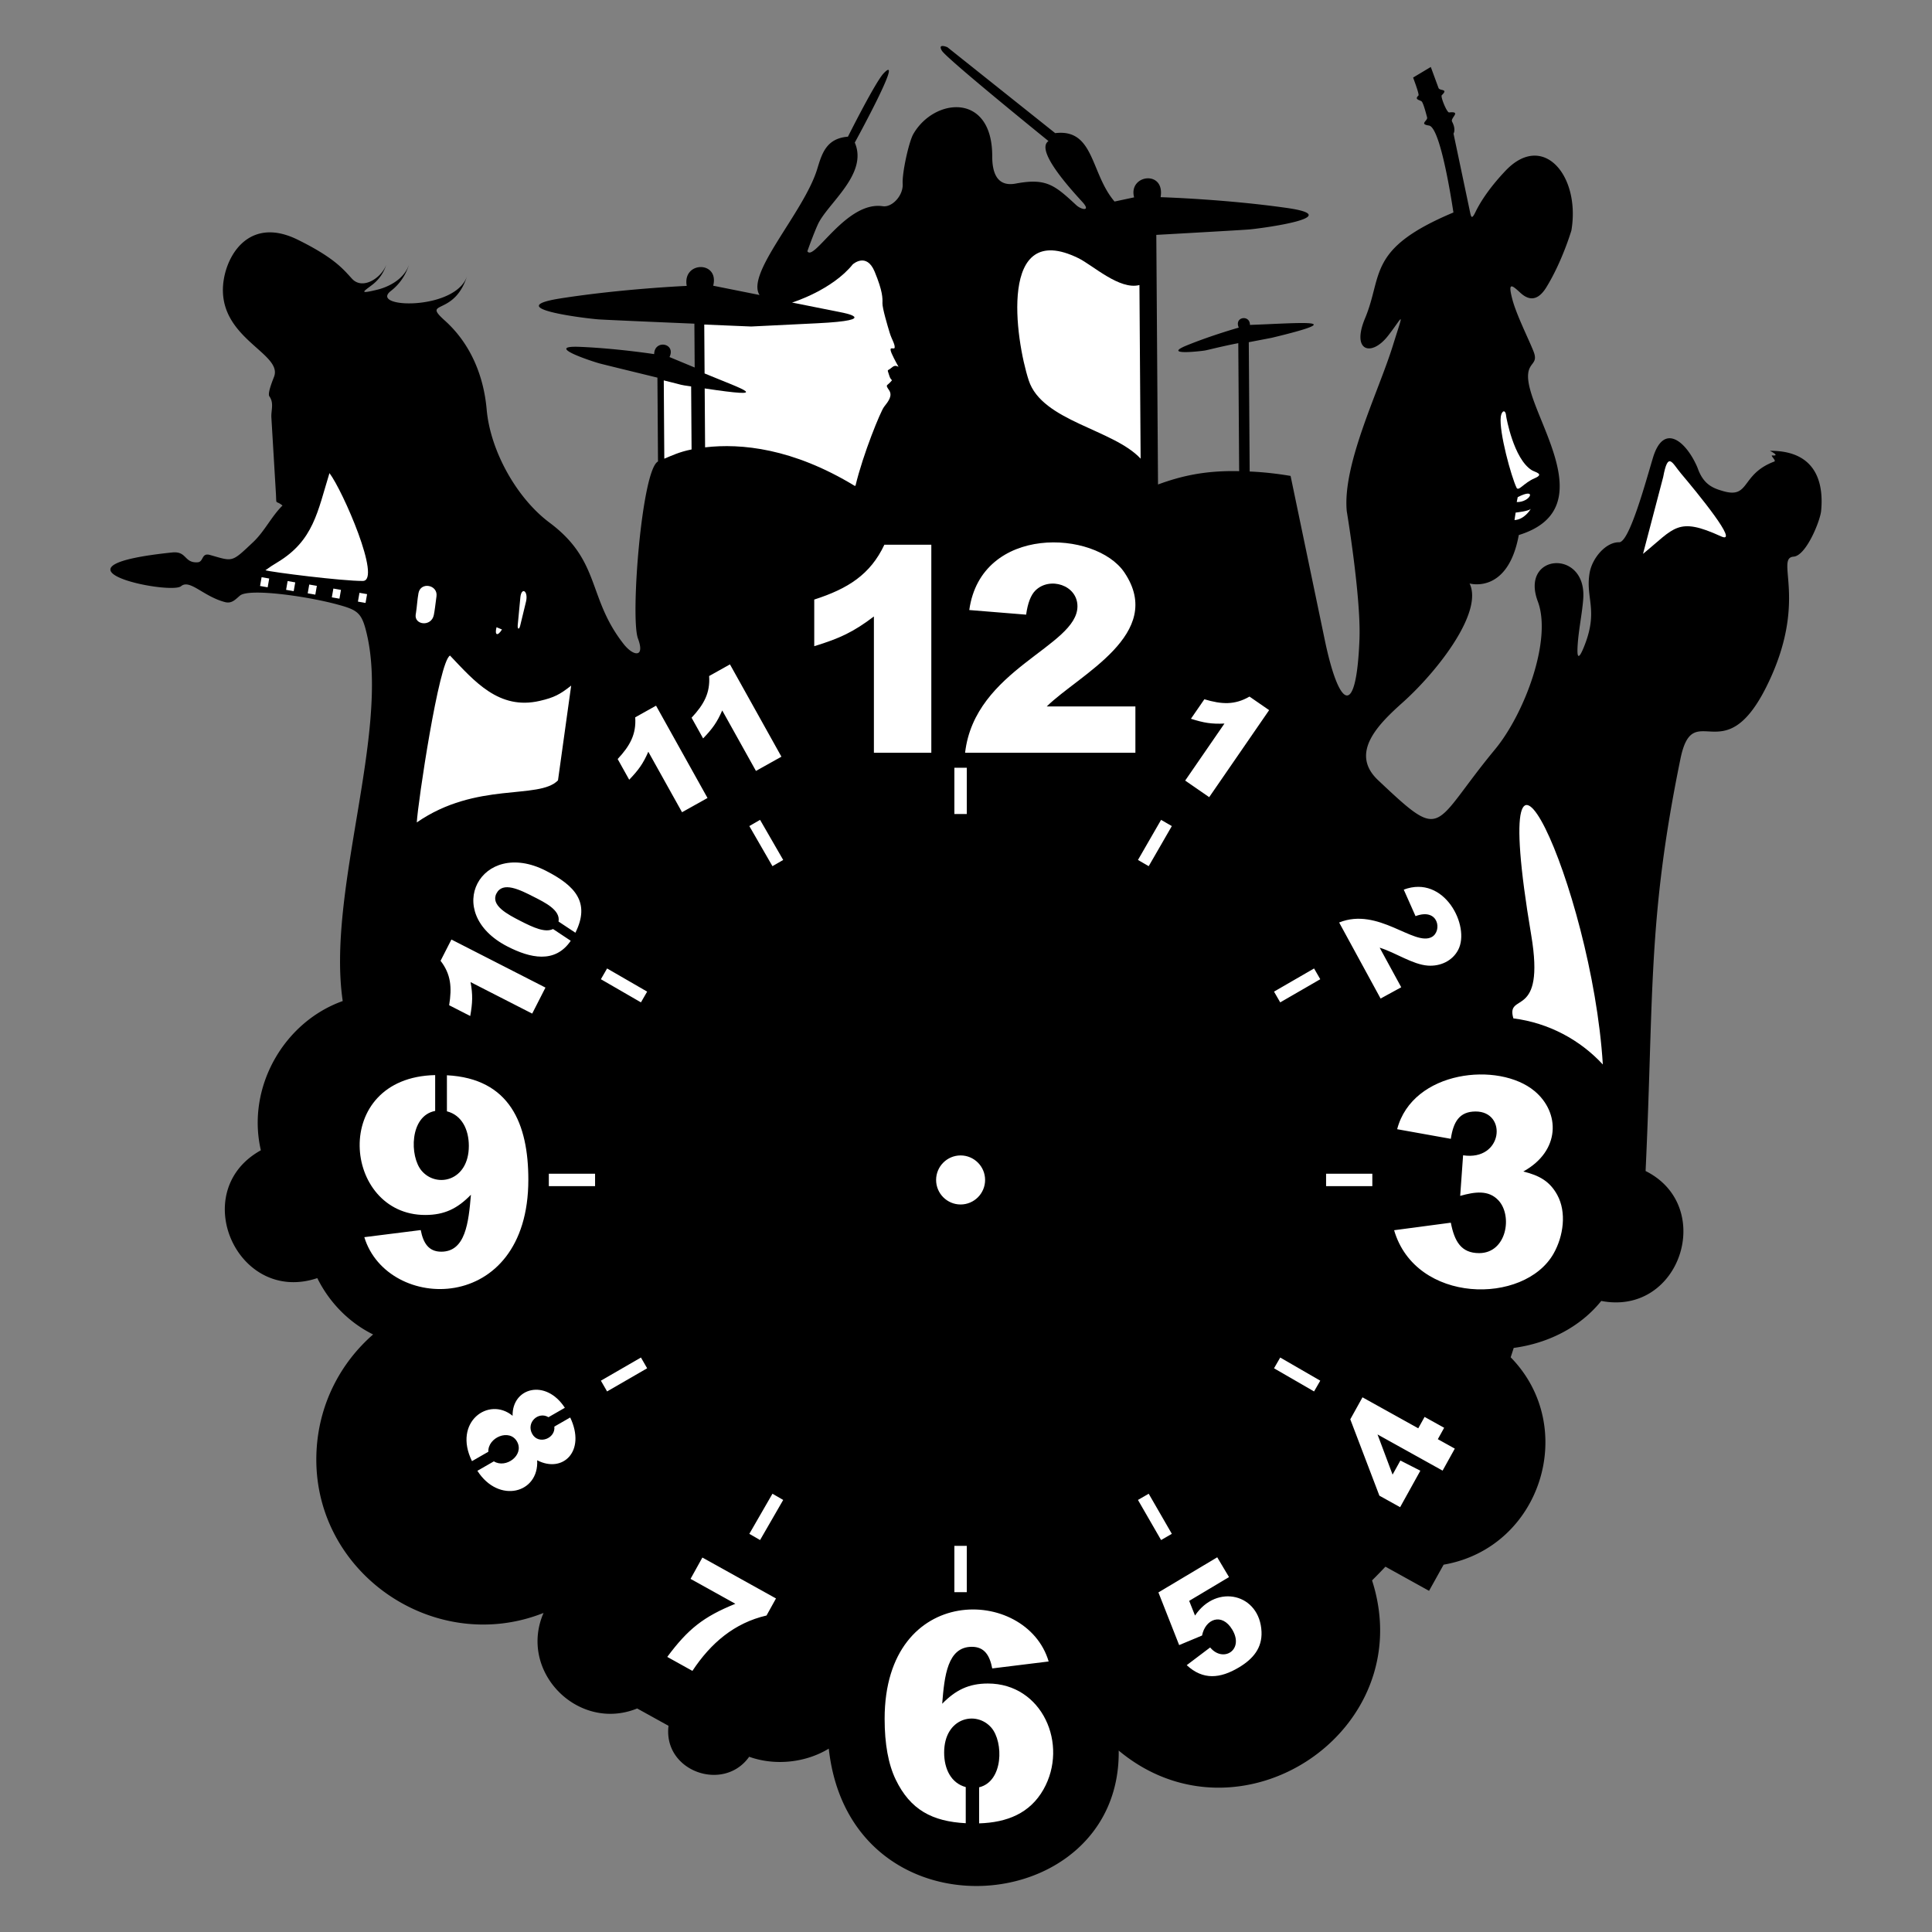 <svg viewBox="0 0 21000 21000" shape-rendering="geometricPrecision" text-rendering="geometricPrecision"
  image-rendering="optimizeQuality" fill-rule="evenodd" clip-rule="evenodd" xmlns="http://www.w3.org/2000/svg">
  <rect x="0" y="0" width="21000" height="21000" fill="#808080" stroke="none"/>
  <defs>
    <style>
      svg {
        background-color: #fff;
      }

      .bg {
        fill: #fff;
      }

      .fg {
        fill: currentColor;
      }
    </style>
  </defs>
  <path class="fg"
    d="M12327.408 2145.136c-66.313-247.536 338.577-302.08 287.725-1.966 0 0 691.88 20.467 1368.973 116.55 677.246 96.15-275.999 223.511-407.342 234.442-71.498 6.024-569.938 34.302-1008.231 58.96l3.955 582.308 14.668 2130.592c246.055-89.879 503.945-153.306 881.945-144.848l-9.495-1391.162c-182.255 34.802-332.355 74.803-362.11 79.575-56.344 9.183-470.728 55.889-196.08-55.837 274.661-111.598 563.509-192.82 563.509-192.82-52.548-119.382 122.838-142.788 121.273-29.398 518.125-17.56 1136.655-75.662 234.824 140.65 0 0-111.645 21.568-247.306 47.42l9.637 1405.517c138.987 5.872 286.976 21.22 444.7 47.911l371.934 1784.375c153.02 734.118 343.007 872.662 376.865-10.844 17.567-457.758-138.167-1390.136-138.167-1390.136-48.157-509.588 343.568-1295.211 499.381-1794.65 129.233-414.198 117.319-326.832-51.859-110.586-179.957 229.97-399.51 169.054-248.769-191.327 197.09-471.047 17.053-754.453 960.715-1150.357-10.231-64.053-137.077-926.666-265.949-945.027-109.867-15.828-10.503-52.15-20.259-88.339-11.393-42.273-35.723-138.297-55.622-169.488-13.364-20.953-90.256-19.934-38.623-68.278 11.961-11.204-48.98-169.474-57.627-195.607l191.958-114.957 83.827 227.99c12.917 35.128 111.779 5.724 35.575 78.935-16.07 15.429 55.435 189.934 79.632 187.329 138.539-14.916 11.472 59.88 32.08 99.116 45.86 87.299 15.89 130.926 15.89 130.926l173.481 823.63c16.712 79.316 20.167 122.07 65.438 28.139 40.587-84.2 133.85-245.218 326.415-448.129 407.623-429.42 816.288 53.258 716.069 648.706 0 0-98.982 336.87-272.63 618.695-108.625 176.232-213.935 122.05-282.427 58.983-93.924-86.467-137.618-121.124-86.393 72.797 45.278 171.427 182.616 442.315 230.706 567.09 50.845 131.986-46.093 113.898-59.122 239.753-41.791 403.368 857.91 1457.315-102.063 1753.762-119.23 648.286-534.856 526.358-534.856 526.358 68.638 141.442 3.36 350.79-123.48 568.737-153.522 263.803-397.258 540.232-602.887 724.17-260.315 232.86-583.562 547.282-268.815 844.636 728.484 688.14 575.558 506.897 1270.879-333.097 320.04-386.633 623.2-1190.556 465.923-1609.068-196.581-522.304 527.4-574.101 494.204-35.955-10.098 163.743-57.854 374.764-63.067 552.989-4.136 138.43 37.012 64.146 79.738-46.625 146.285-379.223 6.956-506.857 51.472-776.906 27.351-165.896 178.727-339.962 321.424-336.662 111.778 2.578 292.749-670.939 367.997-919.396 119.463-394.411 369.574-165.542 485.002 111.406 64.636 185.65 174.116 221.611 276.118 251.495 296.512 86.893 189.545-183.323 557.375-320.874 25.252-9.444-47.323-68.831-21.79-66.506 87.181 8.031-9.929-42.473-25.96-50.29 558.571-3.666 578.704 430.047 556.874 654.09-10.525 108.04-162.489 486.202-299.025 496.372-206.337 15.415 167.247 482.757-293.779 1410.11-466.746 939.049-797.283 108.866-936.372 788.089-358.608 1751.05-288.654 2560.913-378.709 4479.725 765.35 381.581 379.451 1578.923-481.847 1412.182-234.282 290.823-583.436 461.31-951.52 510.701a6226.415 6210.093 0 01-32.996 102.009c741.627 756.905 333.885 2070.338-728.946 2254.1l-158.299 284.373-474.21-262.592a6204.327 6194.62 0 01-145.196 149.2c527.56 1640.918-1442.582 2943.148-2753.954 1849.6 24.21 1836.677-2918.3 2092.418-3151.44-20.953-248.861 152.099-582.386 189.614-865.207 88.332-276.198 390.519-936.879 159.224-876.72-336.415l-340.547-188.529c-640.689 260.16-1294.774-400.169-1017.84-1038.391-1206.557 479.318-2560.801-469.088-2465.047-1800.749 35.436-492.82 266.777-924.933 612.583-1226.133-264.318-130.672-476.294-349.165-606.755-612.523-870.534 291.762-1416.696-944.487-613.412-1389.383-158.113-681.775 248.087-1393.921 889.803-1622.151-175.344-1187.797 511.911-2913.456 262.735-3985.75-54.206-233.261-95.233-263.345-316.966-323.76-341.39-93.011-964.964-178.711-1062.263-97.923-48.159 39.982-88.01 90.412-162.469 71.052-236.12-61.395-382.891-252.549-478.139-173.02-10.972 9.164-33.911 14.783-65.263 17.308-304.024 24.505-1398.709-241.645-31.714-383.788 162.449-16.888 127.869 116.031 276.9 106.82 67.556-4.179 39.23-106.486 133.876-79.788 253.546 71.531 230.393 86.453 471.33-140.95 121.714-114.877 197.61-277.814 317.434-396.25-79.925-64.86-64.503 5.019-71.386-127.834l-49.36-826.504c-5.553-77.33 31.279-158.558-21.55-231.848-23.949-33.103 38.208-180.104 51.305-215.753 89.32-243.171-546.817-400.636-556.78-927.839-6.214-328.292 250.465-837.028 813.073-559.72 398.422 196.373 495.446 321.08 589.724 423.902 119.803 130.706 330.39-17.694 374.098-156.745-8.446 27.372-40.607 135.505-150.14 220.538-93.076 72.238-163.485 107.927 50.783 55.99 127.996-31.024 296.72-117.57 346.782-277.555-11.119 36.09-53.61 178.772-198.265 290.731-153.662 118.91 162.363 174.119 449.907 105.44 171.176-40.88 332.268-125.68 378.18-267.077-142.361 447.348-497.529 253.822-241.116 484.61 279.733 251.769 421.835 600.567 453.956 965.914 39.464 448.841 325.686 962.955 683.213 1229.792 561.451 419.016 408.658 813.947 805.555 1319.291 106.734 135.851 235.097 151.993 155.674-60.041-83.928-224.01 41.57-1835.778 217.89-1923.89l-6.247-911.524c-262.561-63.828-587.345-143.076-631.087-154.959-74.96-20.4-614.293-196.2-211.187-179.591 403.179 16.735 806.798 78.915 806.798 78.915 2.634-160.963 239.4-120.542 166.693 31.977l273.706 113.611-3.261-476.492c-445.644-18.78-966.569-41.38-1039.812-46.532-131.437-9.144-1086.544-123.508-410.609-228.876 675.817-105.3 1367.254-135.144 1367.254-135.144-49.534-270.084 356.519-275.202 287.793-1.94l503.799 100.875c-152.527-232.708 480.584-898.021 625.399-1365.163 50.637-163.363 94.645-336.923 335.301-355.643 0 0 297.916-595.262 388.853-689.553 228.649-236.96-314.44 753.64-314.507 753.772 148.67 344.04-299.379 662.609-402.504 891.864-52.495 116.731-112.814 289.29-112.814 289.29 70.549 118.27 420.773-549.262 819.608-489.587 101.361 15.141 224.305-116.624 216.28-243.865-7.35-116.404 66.507-455.166 116.069-541.252 227.606-394.192 858.618-455.519 857.321 241.591-.327 158.605 40.046 337.789 255.792 297.302 331.56-62.221 421.822 15.868 658.062 234.787 54.713 50.724 164.166 72.025 64.509-36.556-151.277-164.855-509.425-564.09-366.909-660.32 0 0-1109.705-897.57-1159.253-982.723-49.615-85.334 60.926-36.975 60.926-36.975l1171.416 933.683c426.24-51.657 382.678 437.546 645.039 743.39z" />
  <path class="bg"
    d="M11721.047 2805.865c158.018 77.442 447.42 348.884 664.135 292.396l12.91 1887.142c-296.961-320.515-1070.636-405.142-1216.18-850.737-145.381-445.069-334.225-1756.45 539.134-1328.801zm-2050.943 809.949c22.853 75.623 56.73 119.983 54.72 160.143-1.891 40.149-94.244-50.631-8.066 118.277 86.14 168.974 45.004 44.28-17.193 95.983-62.27 51.698-55.889 13.777-35.308 87.28 20.708 73.505 49.528 37.628 11.787 78.01-37.667 40.48-53.59 24.884-12.768 84.76 40.553 60.048-3.683 118.323-54.767 183.176-35.783 45.693-227.246 510.103-309.81 856.687h-9.87c-671.686-407.64-1232.356-463.409-1624.763-417.69l-4.37-640.275c743.619 111.213 435.54 18.455-1.129-162.956l-3.655-531.522 509.852 21.287 716.73-35.175c716.69-34.976 266.797-117.584 266.797-117.584l-539.895-107.98 8.332-2.126s426.253-132.312 652.483-412.659c0 0 148.837-134.858 237.669 78.769 88.545 213.574 86.82 289.304 84.917 342.82-1.87 53.55 55.421 245.071 78.307 320.775zM7512.43 4200.292l4.704 685.075c-133.201 26.178-218.432 68.299-296.412 100.395l-5.82-851.01c251.649 61.188 147.04 43.32 297.528 65.54zm10759.711 946.667c169.338 200.698 646.187 779.485 434.618 682.862-474.691-216.793-502.261-91.525-847.834 190.38l219.114-834.714c53.329-285.091 95.667-155.185 194.102-38.528zm-14690.987-4.372c145.11 190.401 571.3 1171.01 362.05 1172.037-226.938 1.126-990.082-95.324-1058.28-116.244 48.692-35.85 80.807-56.15 131.758-86.887 392.093-236.633 435.272-551.002 564.472-968.906zm1163.383 1338.305c-12.863 99.503-20.574 163.53-29.134 204.497-27.403 131.086-215.278 108.84-196.755-7.052l.314-1.859 1.905-11.183c11.707-71.671 14.319-145.135 27.784-217.873 23.547-127.247 212.003-91.084 195.886 33.47zm974.392 52.584l-65.023 268.716c-11.273 46.573-30.384 36.463-26.494-6.69 6.268-69.573 20.941-223.152 28.606-301.401 11.3-115.391 86.159-74.517 62.911 39.375zm-321.89 283.985l59.471 24.992c-49.809 78.21-81.696 61.367-59.471-24.992zm10975.389-2286.816s78.255 456.137 277.195 580.073c36.284 22.626 142.782 40.448 30.437 88.139-115.588 49.005-174.684 146.608-195.874 102.389-57.024-118.664-191.803-605.393-171.442-771.075 8.012-65.233 53.109-91.412 59.684.474zm124.488 873.074c217.29-112.278 137.625 57.703-10.678 53.471zm143.552 125.629c.455-.78.689-1.193.689-1.193-.201.4-.428.799-.689 1.193zm-166.017 42.074s148.422-15.169 166.017-42.074c-7.33 12.463-72.714 118.504-178.553 123.528zm169.024 4591.203c-511.035-3028.948 658.723-532.762 778.614 1407.743-247.66-267.403-586.657-451.594-972.361-501.211-86.461-294.682 351.359 28.211 193.747-906.533zM9612.671 5921.112h510.367v2261.132H9498.92V6700.697c-221.003 167.955-371.912 238.793-648.425 323.026V6516.94c366.314-118.049 609.148-271.355 762.175-595.828zM6208.414 7452.124l-143.339 1030.207c-209.926 214.034-886.93 8.598-1534.855 457.272 11.039-207.369 240.837-1757.342 361.39-1813.791 265.734 279.787 532.504 594.936 975.006 492.5 157.525-36.468 220.003-70.117 341.798-166.188zm6882.506 148.534c188.704 56.836 331.299 63.374 490.515-29.13l213.499 147.393-651.559 945.867-261.07-180.25 426.9-619.755c-140.912 6.457-224.459-7.545-364.309-52.124zm-7960.619 8281.286c-210.212-425.029 182.135-707.287 441.36-492.82-6.3-304.633 359.385-407.581 567.974-87.08l-178.072 102.315c-109.373-66.834-245.194 57.536-176.829 181.184 67.93 122.861 255.25 50.884 240.737-79.116l172.378-99.043c174.517 367.36-80.953 609.645-359.036 465.056 20.574 359.283-418.561 476.22-649.843 114.592l179.067-102.882c131.705 81.907 332.957-68.192 252.411-213.907-81.335-147.141-319.278-45.44-312.51 109.64zm3382.741 421.836l-251.388 435.831-116.776-67.478 251.368-435.866zm-878.584 626.046l800.13 444.649-102.77 185.362c-349.23 80.688-606.022 299.688-805.598 601.994l-273.385-151.907c225.408-303.079 391.238-435.604 740.32-577.494l-487.241-270.77zm7552.04-4655.818c167.615-640.78 1105.617-739.07 1493.875-414.137 278.831 233.361 282.153 650.518-122.557 873.815 174.069 43.034 287.331 106.207 368.679 254.169 103.539 188.328 67.971 448.514-39.818 638.282-318.804 561.259-1500.169 547.75-1733.268-254.169l616.365-81.788c39.518 201.945 111.211 330.785 307.658 330.785 299.686 0 366.341-406.321 209.945-573.582-107.856-115.351-256.032-93.478-415.741-48.651l31.54-441.044c433.529 64.78 483.524-476.252 136.515-476.252-178.118 0-242.506 114.498-269.917 297.134zm-1271.052 2481.811l435.294 251.609-67.389 116.95-435.314-251.655zm-1323.994 2553.023l639.298-381.716 128.137 215.074-433.055 258.567 63.567 159.576c235.311-351.317 704.883-236.592 722.731 175.806 7.571 174.945-88.952 294.456-245.314 387.82-203.938 121.775-390.282 140.256-567.613-24.339l254.609-192.441c140.278 169.455 372.749 28.425 240.791-193.073-112.775-189.301-293.493-116.891-328.767 63.381l-248.922 103.9zm3037.142-1665.437l184.467 102.515-132.634 239.178-184.46-102.527-522.855-290.597 163.579 436.618 84.982-153.239 216.936 110.652-219.909 396.537-225.341-125.254-316.352-829.883 132.627-239.166 606.235 336.922 68.753-123.948 212.712 118.23zm-370.449-5973.475c441.581-166.575 725.423 397.223 592.088 654.031-62.618 120.615-194.028 181.676-330.463 171.853-166.265-11.97-351.467-142.356-523.391-194.699l234.469 430.153-224.406 122.601-450.595-826.617c424.128-171.647 815.219 262.379 1006.755 157.779 115.113-62.868 76.103-322.207-176.428-226.957zm-4722.599-3039.105c129.894-929.939 1374.217-872.582 1686.726-407.4 449.032 668.4-491.629 1108.544-844.412 1455.142h963.347v503.677h-1851.155c105.171-909.831 1221.337-1154.715 1221.337-1592.32 0-230.987-301.964-325.032-457.089-171.353-49.655 49.178-83.266 136.664-100.846 262.466zm-4602.202 2833.89c318.844 162.956 485.07 344.46 321.009 673.777l-183.397-121.681c23.26-125.195-151.13-208.436-267.732-268.024-154.23-78.81-338.796-170.947-407.201-36.835-65.74 128.873 117.798 225.316 263.65 299.853 139.007 71.044 266.402 128.454 351.573 86.38l192.463 127.707c-171.997 252.355-443.384 187.002-686.172 62.921-723.728-369.885-289.109-1184.367 415.807-824.099zm2328.31-553.188l251.388 435.878-116.796 67.518-251.368-435.884zm-2332.78 1823.114l-144.186 282.779-669.757-342.3c24.852 139.016 22.012 223.71-3.78 368.425l-229.111-117.098c31.494-194.625 19.346-337.021-93.282-482.983l117.92-231.221zm2005.491-3513.004l559.373 1003.262-276.927 154.746-366.495-657.357c-56.55 129.3-105.917 198.145-207.807 304.086l-125.362-224.87c134.444-144.376 203.276-269.57 190.774-453.32zm-803.391 448.92l559.36 1003.277-276.914 154.737-366.514-657.355c-56.524 129.306-105.939 198.132-207.787 304.079l-125.371-224.85c134.445-144.383 203.278-269.584 190.775-453.34zm-532.191 2856.275l435.407 251.662-67.45 116.91-435.4-251.641zm-1741.059 1160.919c686.133 35.57 885.087 530.996 885.087 1134.982 0 1480.241-1532.985 1443.499-1782.916 624.806l613.264-77.128c27.05 140.489 85.726 235.02 222.856 235.02 264.17 0 297.153-317.102 322.666-619.129-146.232 150.487-287.498 220.013-496.922 220.013-897.822 0-1038.187-1494.984 108.243-1520.496v389.612c-279.466 52.377-279.486 495.267-147.013 650.499 163.364 191.42 512.953 111.605 512.953-270.223 0-176.385-75.24-334.436-238.218-376.157zm4757.78 6995.092c0-1487.972 1543.409-1437.554 1782.91-623.26l-613.265 75.577c-27.083-140.537-84.067-235.021-221.305-235.021-265.126 0-298.356 316.009-322.659 619.122 145.643-148.895 288.647-219.992 496.915-219.992 593.071 0 880.309 665.507 603.442 1152.303-147.106 258.652-394.659 358.175-699.11 367.792v-391.991c265.722-64.094 266.182-493.467 133.409-647.727-164.547-191.18-513.474-110.472-513.474 270.224 0 175.912 73.837 331.57 234.883 375.083v392.718c-363.969-19.367-602.64-145.461-761.26-474.286-80.158-166.161-120.485-386.7-120.485-660.541zm4798.449-5924.75h502.702v135.065H14414zm-1928.058 3478.262l251.381 435.779-116.857 67.478-251.321-435.778zm-2112.331 566.571l134.965-.03v503.264h-134.965zm134.965-8457.925v503.292h-134.919v-503.265zm3339.509 2433.493l435.314-251.642 67.389 116.93-435.294 251.623zm-7316.696 4228.889l435.4-251.623 67.449 116.931-435.407 251.642zm-565.882-2249.33l502.722.03v135.031H5965.48zm6771.817-3778.96l-251.295 435.81-116.796-67.525 251.234-435.832zm-2295.949 3580.009c146.82 0 266.283 119.596 266.283 266.584 0 146.994-119.463 266.584-266.284 266.584-146.825 0-266.287-119.59-266.287-266.584 0-146.988 119.462-266.584 266.288-266.584zm-7515.19-6270.823l-16.699 95.543-82.73-14.382 16.698-95.544zm282.935 41.92l-16.699 95.544-82.73-14.384 16.697-95.542zm152.251 23.452l82.731 14.383-16.698 95.544-82.73-14.384zm262.247 43.727l82.73 14.383-16.697 95.543-82.731-14.383zm283.656 46.299l82.73 14.382-16.697 95.544-82.731-14.382z" />
</svg>